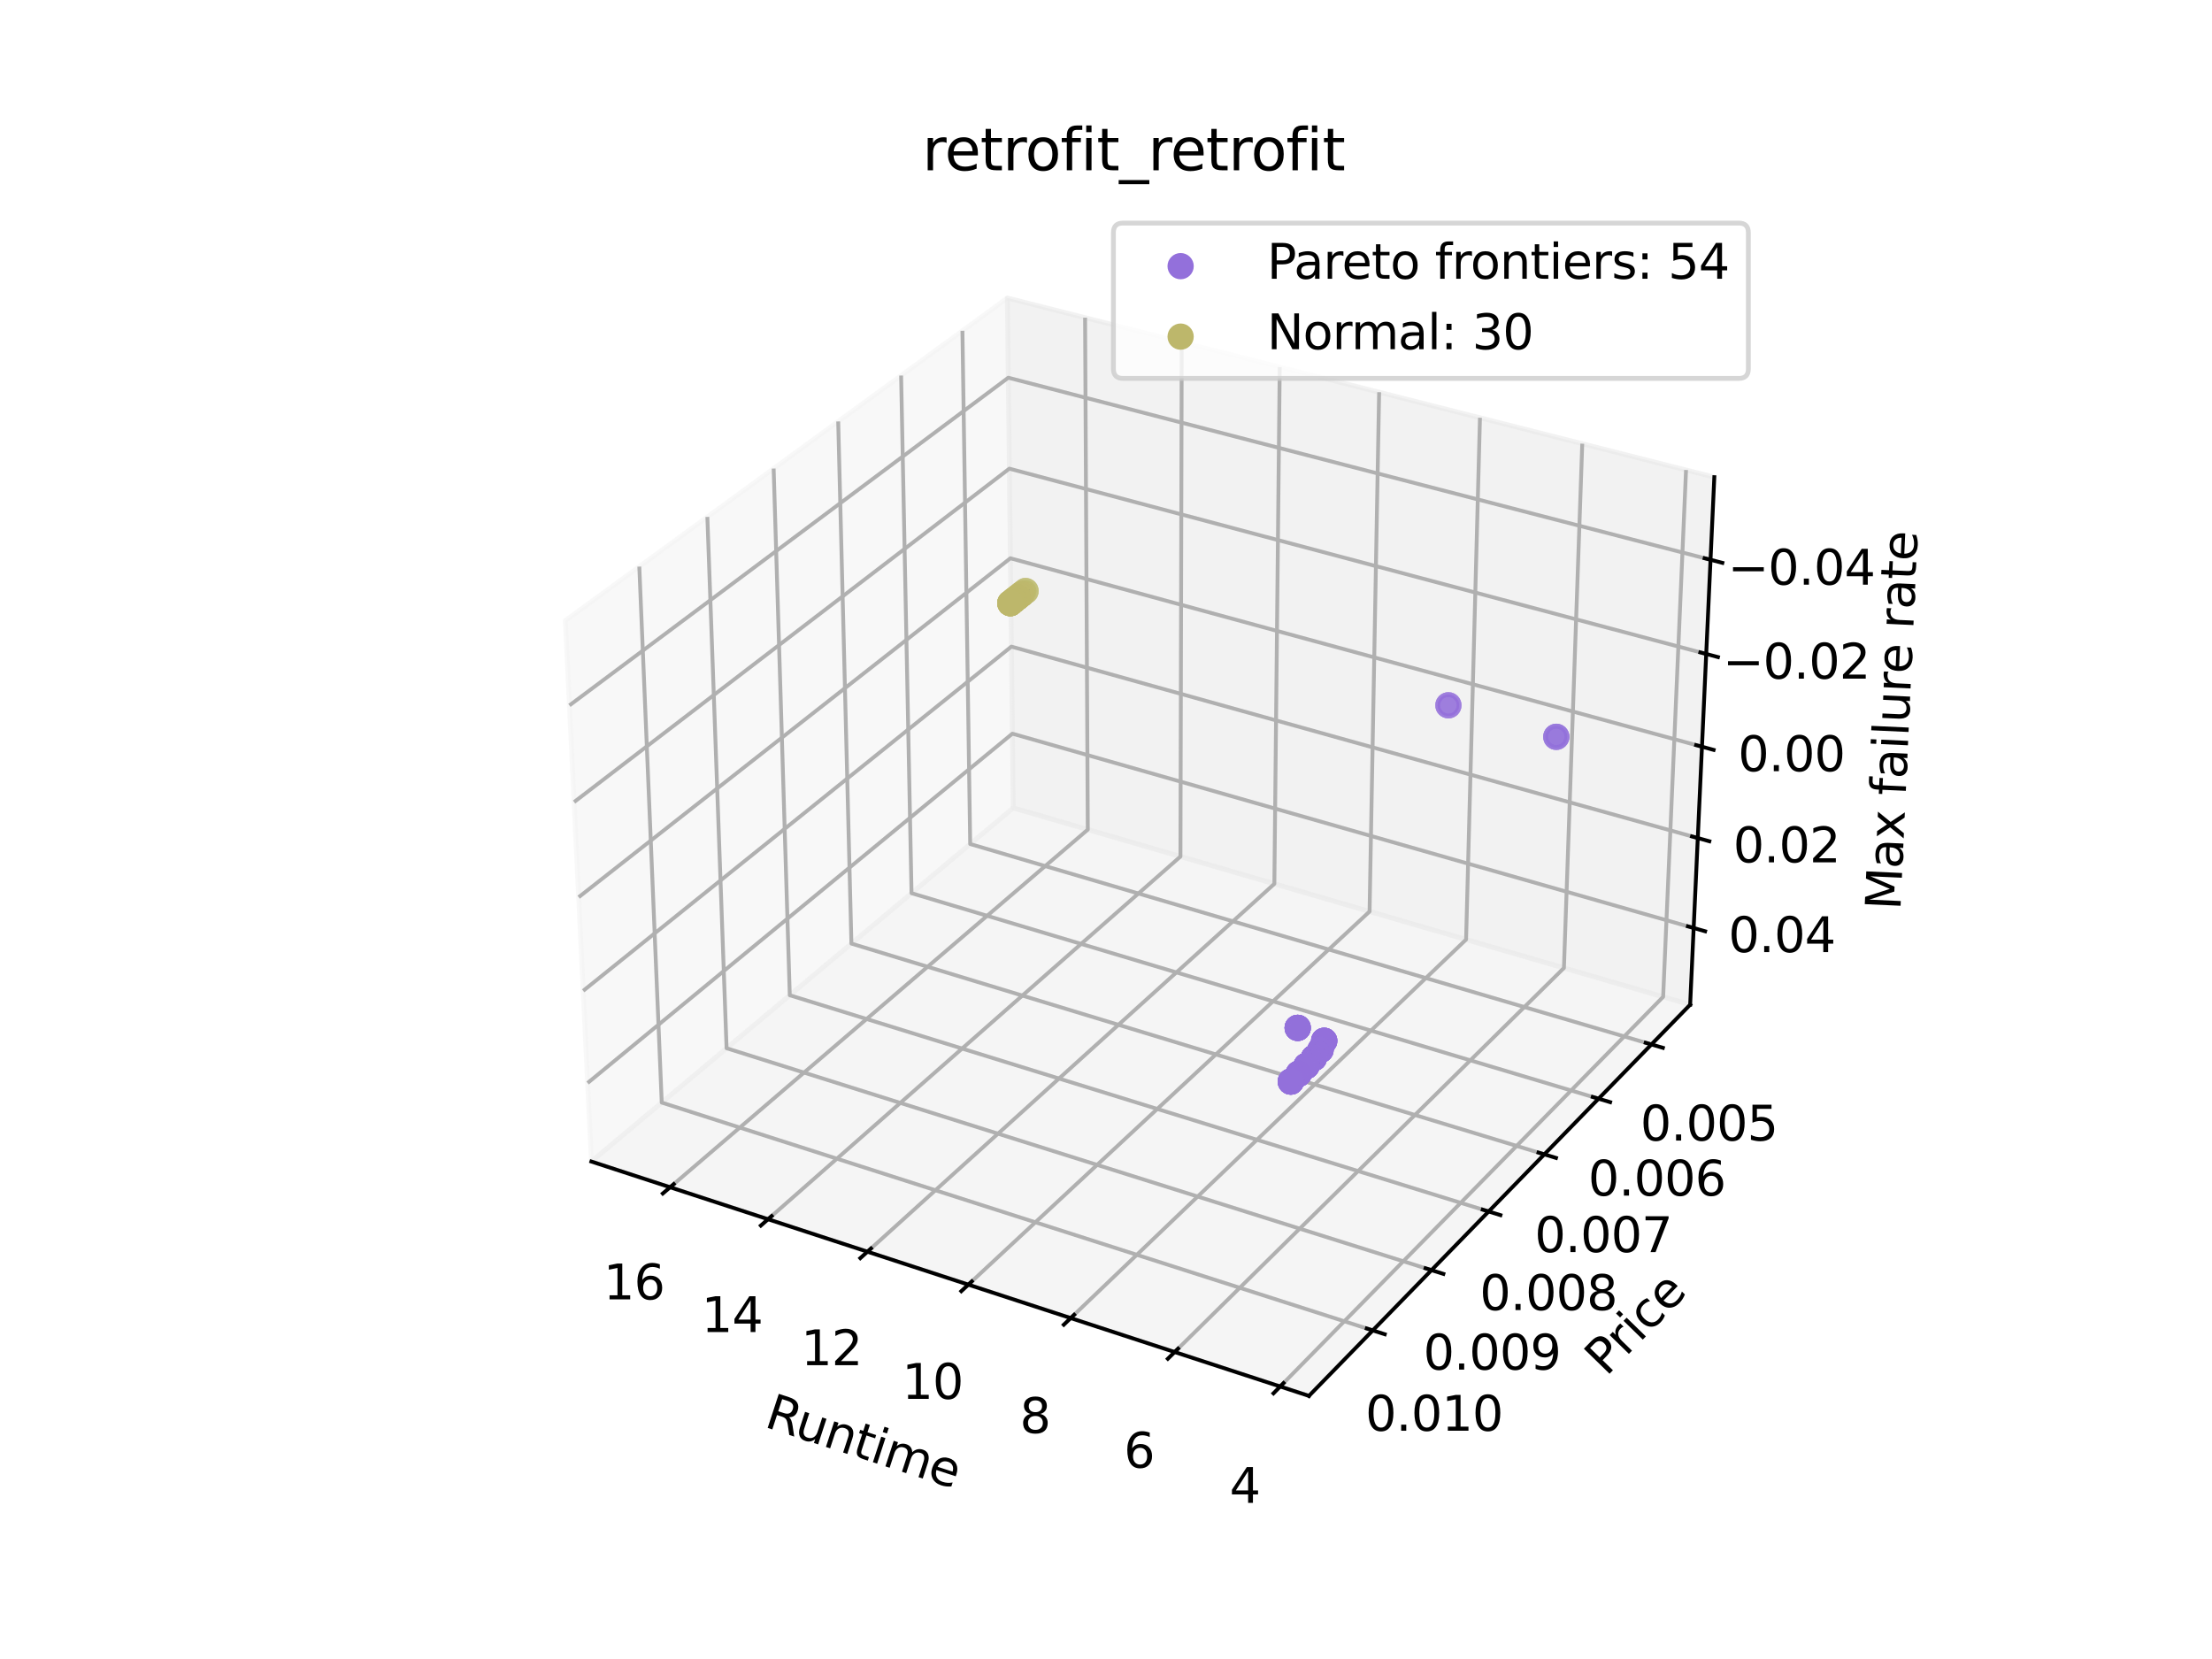 <?xml version="1.0" encoding="utf-8" standalone="no"?>
<!DOCTYPE svg PUBLIC "-//W3C//DTD SVG 1.1//EN"
  "http://www.w3.org/Graphics/SVG/1.1/DTD/svg11.dtd">
<svg xmlns:xlink="http://www.w3.org/1999/xlink" width="460.8pt" height="345.6pt" viewBox="0 0 460.8 345.6" xmlns="http://www.w3.org/2000/svg" version="1.1">
 <defs>
  <style type="text/css">*{stroke-linejoin: round; stroke-linecap: butt}</style>
 </defs>
 <g id="figure_1">
  <g id="patch_1">
   <path d="M 0 345.6 
L 460.8 345.6 
L 460.8 0 
L 0 0 
z
" style="fill: #ffffff"/>
  </g>
  <g id="patch_2">
   <path d="M 103.104 307.584 
L 369.216 307.584 
L 369.216 41.472 
L 103.104 41.472 
z
" style="fill: #ffffff"/>
  </g>
  <g id="pane3d_1">
   <g id="patch_3">
    <path d="M 209.855 62.074 
L 117.77 129.273 
L 123.197 241.969 
L 211.076 168.307 
" style="fill: #f2f2f2; opacity: 0.5; stroke: #f2f2f2; stroke-linejoin: miter"/>
   </g>
  </g>
  <g id="pane3d_2">
   <g id="patch_4">
    <path d="M 357.123 99.402 
L 209.855 62.074 
L 211.076 168.307 
L 352.09 209.295 
" style="fill: #e6e6e6; opacity: 0.5; stroke: #e6e6e6; stroke-linejoin: miter"/>
   </g>
  </g>
  <g id="pane3d_3">
   <g id="patch_5">
    <path d="M 352.09 209.295 
L 211.076 168.307 
L 123.197 241.969 
L 272.679 290.79 
" style="fill: #ececec; opacity: 0.5; stroke: #ececec; stroke-linejoin: miter"/>
   </g>
  </g>
  <g id="grid3d_1">
   <g id="Line3DCollection_1">
    <path d="M 266.688 288.833 
L 346.462 207.659 
L 351.233 97.909 
" style="fill: none; stroke: #b0b0b0; stroke-width: 0.8"/>
    <path d="M 244.704 281.653 
L 325.794 201.651 
L 329.613 92.429 
" style="fill: none; stroke: #b0b0b0; stroke-width: 0.8"/>
    <path d="M 223.05 274.581 
L 305.411 195.727 
L 308.304 87.028 
" style="fill: none; stroke: #b0b0b0; stroke-width: 0.8"/>
    <path d="M 201.72 267.615 
L 285.306 189.883 
L 287.298 81.704 
" style="fill: none; stroke: #b0b0b0; stroke-width: 0.8"/>
    <path d="M 180.705 260.751 
L 265.473 184.119 
L 266.591 76.455 
" style="fill: none; stroke: #b0b0b0; stroke-width: 0.8"/>
    <path d="M 159.999 253.989 
L 245.909 178.432 
L 246.174 71.28 
" style="fill: none; stroke: #b0b0b0; stroke-width: 0.8"/>
    <path d="M 139.595 247.325 
L 226.606 172.821 
L 226.042 66.177 
" style="fill: none; stroke: #b0b0b0; stroke-width: 0.8"/>
   </g>
  </g>
  <g id="grid3d_2">
   <g id="Line3DCollection_2">
    <path d="M 200.491 68.907 
L 202.11 175.823 
L 344.02 217.577 
" style="fill: none; stroke: #b0b0b0; stroke-width: 0.8"/>
    <path d="M 187.717 78.229 
L 189.889 186.067 
L 333.009 228.877 
" style="fill: none; stroke: #b0b0b0; stroke-width: 0.8"/>
    <path d="M 174.612 87.792 
L 177.365 196.565 
L 321.71 240.472 
" style="fill: none; stroke: #b0b0b0; stroke-width: 0.8"/>
    <path d="M 161.163 97.607 
L 164.526 207.327 
L 310.113 252.374 
" style="fill: none; stroke: #b0b0b0; stroke-width: 0.8"/>
    <path d="M 147.356 107.682 
L 151.36 218.363 
L 298.204 264.595 
" style="fill: none; stroke: #b0b0b0; stroke-width: 0.8"/>
    <path d="M 133.177 118.03 
L 137.854 229.684 
L 285.973 277.148 
" style="fill: none; stroke: #b0b0b0; stroke-width: 0.8"/>
   </g>
  </g>
  <g id="grid3d_3">
   <g id="Line3DCollection_3">
    <path d="M 356.335 116.613 
L 210.046 78.682 
L 118.621 146.948 
" style="fill: none; stroke: #b0b0b0; stroke-width: 0.8"/>
    <path d="M 355.436 136.232 
L 210.263 97.628 
L 119.591 167.085 
" style="fill: none; stroke: #b0b0b0; stroke-width: 0.8"/>
    <path d="M 354.551 155.552 
L 210.478 116.298 
L 120.545 186.903 
" style="fill: none; stroke: #b0b0b0; stroke-width: 0.8"/>
    <path d="M 353.68 174.579 
L 210.69 134.699 
L 121.485 206.409 
" style="fill: none; stroke: #b0b0b0; stroke-width: 0.8"/>
    <path d="M 352.822 193.319 
L 210.898 152.835 
L 122.409 225.609 
" style="fill: none; stroke: #b0b0b0; stroke-width: 0.8"/>
   </g>
  </g>
  <g id="axis3d_1">
   <g id="line2d_1">
    <path d="M 123.197 241.969 
L 272.679 290.79 
" style="fill: none; stroke: #000000; stroke-width: 0.8; stroke-linecap: square"/>
   </g>
   <g id="xtick_1">
    <g id="line2d_2">
     <path d="M 267.385 288.124 
L 265.29 290.256 
" style="fill: none; stroke: #000000; stroke-width: 0.8; stroke-linecap: square"/>
    </g>
    <g id="text_1">
     <!-- 4 -->
     <g transform="translate(256.135 313.079) scale(0.1 -0.1)">
      <defs>
       <path id="DejaVuSans-34" d="M 2419 4116 
L 825 1625 
L 2419 1625 
L 2419 4116 
z
M 2253 4666 
L 3047 4666 
L 3047 1625 
L 3713 1625 
L 3713 1100 
L 3047 1100 
L 3047 0 
L 2419 0 
L 2419 1100 
L 313 1100 
L 313 1709 
L 2253 4666 
z
" transform="scale(0.016)"/>
      </defs>
      <use xlink:href="#DejaVuSans-34"/>
     </g>
    </g>
   </g>
   <g id="xtick_2">
    <g id="line2d_3">
     <path d="M 245.412 280.954 
L 243.284 283.054 
" style="fill: none; stroke: #000000; stroke-width: 0.8; stroke-linecap: square"/>
    </g>
    <g id="text_2">
     <!-- 6 -->
     <g transform="translate(234.122 305.745) scale(0.1 -0.1)">
      <defs>
       <path id="DejaVuSans-36" d="M 2113 2584 
Q 1688 2584 1439 2293 
Q 1191 2003 1191 1497 
Q 1191 994 1439 701 
Q 1688 409 2113 409 
Q 2538 409 2786 701 
Q 3034 994 3034 1497 
Q 3034 2003 2786 2293 
Q 2538 2584 2113 2584 
z
M 3366 4563 
L 3366 3988 
Q 3128 4100 2886 4159 
Q 2644 4219 2406 4219 
Q 1781 4219 1451 3797 
Q 1122 3375 1075 2522 
Q 1259 2794 1537 2939 
Q 1816 3084 2150 3084 
Q 2853 3084 3261 2657 
Q 3669 2231 3669 1497 
Q 3669 778 3244 343 
Q 2819 -91 2113 -91 
Q 1303 -91 875 529 
Q 447 1150 447 2328 
Q 447 3434 972 4092 
Q 1497 4750 2381 4750 
Q 2619 4750 2861 4703 
Q 3103 4656 3366 4563 
z
" transform="scale(0.016)"/>
      </defs>
      <use xlink:href="#DejaVuSans-36"/>
     </g>
    </g>
   </g>
   <g id="xtick_3">
    <g id="line2d_4">
     <path d="M 223.769 273.893 
L 221.609 275.961 
" style="fill: none; stroke: #000000; stroke-width: 0.8; stroke-linecap: square"/>
    </g>
    <g id="text_3">
     <!-- 8 -->
     <g transform="translate(212.441 298.521) scale(0.1 -0.1)">
      <defs>
       <path id="DejaVuSans-38" d="M 2034 2216 
Q 1584 2216 1326 1975 
Q 1069 1734 1069 1313 
Q 1069 891 1326 650 
Q 1584 409 2034 409 
Q 2484 409 2743 651 
Q 3003 894 3003 1313 
Q 3003 1734 2745 1975 
Q 2488 2216 2034 2216 
z
M 1403 2484 
Q 997 2584 770 2862 
Q 544 3141 544 3541 
Q 544 4100 942 4425 
Q 1341 4750 2034 4750 
Q 2731 4750 3128 4425 
Q 3525 4100 3525 3541 
Q 3525 3141 3298 2862 
Q 3072 2584 2669 2484 
Q 3125 2378 3379 2068 
Q 3634 1759 3634 1313 
Q 3634 634 3220 271 
Q 2806 -91 2034 -91 
Q 1263 -91 848 271 
Q 434 634 434 1313 
Q 434 1759 690 2068 
Q 947 2378 1403 2484 
z
M 1172 3481 
Q 1172 3119 1398 2916 
Q 1625 2713 2034 2713 
Q 2441 2713 2670 2916 
Q 2900 3119 2900 3481 
Q 2900 3844 2670 4047 
Q 2441 4250 2034 4250 
Q 1625 4250 1398 4047 
Q 1172 3844 1172 3481 
z
" transform="scale(0.016)"/>
      </defs>
      <use xlink:href="#DejaVuSans-38"/>
     </g>
    </g>
   </g>
   <g id="xtick_4">
    <g id="line2d_5">
     <path d="M 202.449 266.936 
L 200.258 268.974 
" style="fill: none; stroke: #000000; stroke-width: 0.8; stroke-linecap: square"/>
    </g>
    <g id="text_4">
     <!-- 10 -->
     <g transform="translate(187.903 291.406) scale(0.1 -0.1)">
      <defs>
       <path id="DejaVuSans-31" d="M 794 531 
L 1825 531 
L 1825 4091 
L 703 3866 
L 703 4441 
L 1819 4666 
L 2450 4666 
L 2450 531 
L 3481 531 
L 3481 0 
L 794 0 
L 794 531 
z
" transform="scale(0.016)"/>
       <path id="DejaVuSans-30" d="M 2034 4250 
Q 1547 4250 1301 3770 
Q 1056 3291 1056 2328 
Q 1056 1369 1301 889 
Q 1547 409 2034 409 
Q 2525 409 2770 889 
Q 3016 1369 3016 2328 
Q 3016 3291 2770 3770 
Q 2525 4250 2034 4250 
z
M 2034 4750 
Q 2819 4750 3233 4129 
Q 3647 3509 3647 2328 
Q 3647 1150 3233 529 
Q 2819 -91 2034 -91 
Q 1250 -91 836 529 
Q 422 1150 422 2328 
Q 422 3509 836 4129 
Q 1250 4750 2034 4750 
z
" transform="scale(0.016)"/>
      </defs>
      <use xlink:href="#DejaVuSans-31"/>
      <use xlink:href="#DejaVuSans-30" x="63.623"/>
     </g>
    </g>
   </g>
   <g id="xtick_5">
    <g id="line2d_6">
     <path d="M 181.444 260.083 
L 179.223 262.091 
" style="fill: none; stroke: #000000; stroke-width: 0.8; stroke-linecap: square"/>
    </g>
    <g id="text_5">
     <!-- 12 -->
     <g transform="translate(166.864 284.396) scale(0.1 -0.1)">
      <defs>
       <path id="DejaVuSans-32" d="M 1228 531 
L 3431 531 
L 3431 0 
L 469 0 
L 469 531 
Q 828 903 1448 1529 
Q 2069 2156 2228 2338 
Q 2531 2678 2651 2914 
Q 2772 3150 2772 3378 
Q 2772 3750 2511 3984 
Q 2250 4219 1831 4219 
Q 1534 4219 1204 4116 
Q 875 4013 500 3803 
L 500 4441 
Q 881 4594 1212 4672 
Q 1544 4750 1819 4750 
Q 2544 4750 2975 4387 
Q 3406 4025 3406 3419 
Q 3406 3131 3298 2873 
Q 3191 2616 2906 2266 
Q 2828 2175 2409 1742 
Q 1991 1309 1228 531 
z
" transform="scale(0.016)"/>
      </defs>
      <use xlink:href="#DejaVuSans-31"/>
      <use xlink:href="#DejaVuSans-32" x="63.623"/>
     </g>
    </g>
   </g>
   <g id="xtick_6">
    <g id="line2d_7">
     <path d="M 160.747 253.33 
L 158.498 255.308 
" style="fill: none; stroke: #000000; stroke-width: 0.8; stroke-linecap: square"/>
    </g>
    <g id="text_6">
     <!-- 14 -->
     <g transform="translate(146.136 277.49) scale(0.1 -0.1)">
      <use xlink:href="#DejaVuSans-31"/>
      <use xlink:href="#DejaVuSans-34" x="63.623"/>
     </g>
    </g>
   </g>
   <g id="xtick_7">
    <g id="line2d_8">
     <path d="M 140.353 246.676 
L 138.076 248.625 
" style="fill: none; stroke: #000000; stroke-width: 0.8; stroke-linecap: square"/>
    </g>
    <g id="text_7">
     <!-- 16 -->
     <g transform="translate(125.711 270.685) scale(0.1 -0.1)">
      <use xlink:href="#DejaVuSans-31"/>
      <use xlink:href="#DejaVuSans-36" x="63.623"/>
     </g>
    </g>
   </g>
   <g id="text_8">
    <!-- Runtime -->
    <g transform="translate(158.969 297.148) rotate(-341.913) scale(0.1 -0.1)">
     <defs>
      <path id="DejaVuSans-52" d="M 2841 2188 
Q 3044 2119 3236 1894 
Q 3428 1669 3622 1275 
L 4263 0 
L 3584 0 
L 2988 1197 
Q 2756 1666 2539 1819 
Q 2322 1972 1947 1972 
L 1259 1972 
L 1259 0 
L 628 0 
L 628 4666 
L 2053 4666 
Q 2853 4666 3247 4331 
Q 3641 3997 3641 3322 
Q 3641 2881 3436 2590 
Q 3231 2300 2841 2188 
z
M 1259 4147 
L 1259 2491 
L 2053 2491 
Q 2509 2491 2742 2702 
Q 2975 2913 2975 3322 
Q 2975 3731 2742 3939 
Q 2509 4147 2053 4147 
L 1259 4147 
z
" transform="scale(0.016)"/>
      <path id="DejaVuSans-75" d="M 544 1381 
L 544 3500 
L 1119 3500 
L 1119 1403 
Q 1119 906 1312 657 
Q 1506 409 1894 409 
Q 2359 409 2629 706 
Q 2900 1003 2900 1516 
L 2900 3500 
L 3475 3500 
L 3475 0 
L 2900 0 
L 2900 538 
Q 2691 219 2414 64 
Q 2138 -91 1772 -91 
Q 1169 -91 856 284 
Q 544 659 544 1381 
z
M 1991 3584 
L 1991 3584 
z
" transform="scale(0.016)"/>
      <path id="DejaVuSans-6e" d="M 3513 2113 
L 3513 0 
L 2938 0 
L 2938 2094 
Q 2938 2591 2744 2837 
Q 2550 3084 2163 3084 
Q 1697 3084 1428 2787 
Q 1159 2491 1159 1978 
L 1159 0 
L 581 0 
L 581 3500 
L 1159 3500 
L 1159 2956 
Q 1366 3272 1645 3428 
Q 1925 3584 2291 3584 
Q 2894 3584 3203 3211 
Q 3513 2838 3513 2113 
z
" transform="scale(0.016)"/>
      <path id="DejaVuSans-74" d="M 1172 4494 
L 1172 3500 
L 2356 3500 
L 2356 3053 
L 1172 3053 
L 1172 1153 
Q 1172 725 1289 603 
Q 1406 481 1766 481 
L 2356 481 
L 2356 0 
L 1766 0 
Q 1100 0 847 248 
Q 594 497 594 1153 
L 594 3053 
L 172 3053 
L 172 3500 
L 594 3500 
L 594 4494 
L 1172 4494 
z
" transform="scale(0.016)"/>
      <path id="DejaVuSans-69" d="M 603 3500 
L 1178 3500 
L 1178 0 
L 603 0 
L 603 3500 
z
M 603 4863 
L 1178 4863 
L 1178 4134 
L 603 4134 
L 603 4863 
z
" transform="scale(0.016)"/>
      <path id="DejaVuSans-6d" d="M 3328 2828 
Q 3544 3216 3844 3400 
Q 4144 3584 4550 3584 
Q 5097 3584 5394 3201 
Q 5691 2819 5691 2113 
L 5691 0 
L 5113 0 
L 5113 2094 
Q 5113 2597 4934 2840 
Q 4756 3084 4391 3084 
Q 3944 3084 3684 2787 
Q 3425 2491 3425 1978 
L 3425 0 
L 2847 0 
L 2847 2094 
Q 2847 2600 2669 2842 
Q 2491 3084 2119 3084 
Q 1678 3084 1418 2786 
Q 1159 2488 1159 1978 
L 1159 0 
L 581 0 
L 581 3500 
L 1159 3500 
L 1159 2956 
Q 1356 3278 1631 3431 
Q 1906 3584 2284 3584 
Q 2666 3584 2933 3390 
Q 3200 3197 3328 2828 
z
" transform="scale(0.016)"/>
      <path id="DejaVuSans-65" d="M 3597 1894 
L 3597 1613 
L 953 1613 
Q 991 1019 1311 708 
Q 1631 397 2203 397 
Q 2534 397 2845 478 
Q 3156 559 3463 722 
L 3463 178 
Q 3153 47 2828 -22 
Q 2503 -91 2169 -91 
Q 1331 -91 842 396 
Q 353 884 353 1716 
Q 353 2575 817 3079 
Q 1281 3584 2069 3584 
Q 2775 3584 3186 3129 
Q 3597 2675 3597 1894 
z
M 3022 2063 
Q 3016 2534 2758 2815 
Q 2500 3097 2075 3097 
Q 1594 3097 1305 2825 
Q 1016 2553 972 2059 
L 3022 2063 
z
" transform="scale(0.016)"/>
     </defs>
     <use xlink:href="#DejaVuSans-52"/>
     <use xlink:href="#DejaVuSans-75" x="64.982"/>
     <use xlink:href="#DejaVuSans-6e" x="128.361"/>
     <use xlink:href="#DejaVuSans-74" x="191.74"/>
     <use xlink:href="#DejaVuSans-69" x="230.949"/>
     <use xlink:href="#DejaVuSans-6d" x="258.732"/>
     <use xlink:href="#DejaVuSans-65" x="356.145"/>
    </g>
   </g>
  </g>
  <g id="axis3d_2">
   <g id="line2d_9">
    <path d="M 352.09 209.295 
L 272.679 290.79 
" style="fill: none; stroke: #000000; stroke-width: 0.8; stroke-linecap: square"/>
   </g>
   <g id="xtick_8">
    <g id="line2d_10">
     <path d="M 342.828 217.226 
L 346.406 218.279 
" style="fill: none; stroke: #000000; stroke-width: 0.8; stroke-linecap: square"/>
    </g>
    <g id="text_9">
     <!-- 0.005 -->
     <g transform="translate(341.701 237.601) scale(0.1 -0.1)">
      <defs>
       <path id="DejaVuSans-2e" d="M 684 794 
L 1344 794 
L 1344 0 
L 684 0 
L 684 794 
z
" transform="scale(0.016)"/>
       <path id="DejaVuSans-35" d="M 691 4666 
L 3169 4666 
L 3169 4134 
L 1269 4134 
L 1269 2991 
Q 1406 3038 1543 3061 
Q 1681 3084 1819 3084 
Q 2600 3084 3056 2656 
Q 3513 2228 3513 1497 
Q 3513 744 3044 326 
Q 2575 -91 1722 -91 
Q 1428 -91 1123 -41 
Q 819 9 494 109 
L 494 744 
Q 775 591 1075 516 
Q 1375 441 1709 441 
Q 2250 441 2565 725 
Q 2881 1009 2881 1497 
Q 2881 1984 2565 2268 
Q 2250 2553 1709 2553 
Q 1456 2553 1204 2497 
Q 953 2441 691 2322 
L 691 4666 
z
" transform="scale(0.016)"/>
      </defs>
      <use xlink:href="#DejaVuSans-30"/>
      <use xlink:href="#DejaVuSans-2e" x="63.623"/>
      <use xlink:href="#DejaVuSans-30" x="95.41"/>
      <use xlink:href="#DejaVuSans-30" x="159.033"/>
      <use xlink:href="#DejaVuSans-35" x="222.656"/>
     </g>
    </g>
   </g>
   <g id="xtick_9">
    <g id="line2d_11">
     <path d="M 331.806 228.518 
L 335.417 229.598 
" style="fill: none; stroke: #000000; stroke-width: 0.8; stroke-linecap: square"/>
    </g>
    <g id="text_10">
     <!-- 0.006 -->
     <g transform="translate(330.838 249.067) scale(0.1 -0.1)">
      <use xlink:href="#DejaVuSans-30"/>
      <use xlink:href="#DejaVuSans-2e" x="63.623"/>
      <use xlink:href="#DejaVuSans-30" x="95.41"/>
      <use xlink:href="#DejaVuSans-30" x="159.033"/>
      <use xlink:href="#DejaVuSans-36" x="222.656"/>
     </g>
    </g>
   </g>
   <g id="xtick_10">
    <g id="line2d_12">
     <path d="M 320.497 240.103 
L 324.14 241.212 
" style="fill: none; stroke: #000000; stroke-width: 0.8; stroke-linecap: square"/>
    </g>
    <g id="text_11">
     <!-- 0.007 -->
     <g transform="translate(319.692 260.833) scale(0.1 -0.1)">
      <defs>
       <path id="DejaVuSans-37" d="M 525 4666 
L 3525 4666 
L 3525 4397 
L 1831 0 
L 1172 0 
L 2766 4134 
L 525 4134 
L 525 4666 
z
" transform="scale(0.016)"/>
      </defs>
      <use xlink:href="#DejaVuSans-30"/>
      <use xlink:href="#DejaVuSans-2e" x="63.623"/>
      <use xlink:href="#DejaVuSans-30" x="95.41"/>
      <use xlink:href="#DejaVuSans-30" x="159.033"/>
      <use xlink:href="#DejaVuSans-37" x="222.656"/>
     </g>
    </g>
   </g>
   <g id="xtick_11">
    <g id="line2d_13">
     <path d="M 308.888 251.995 
L 312.565 253.133 
" style="fill: none; stroke: #000000; stroke-width: 0.8; stroke-linecap: square"/>
    </g>
    <g id="text_12">
     <!-- 0.008 -->
     <g transform="translate(308.25 272.911) scale(0.1 -0.1)">
      <use xlink:href="#DejaVuSans-30"/>
      <use xlink:href="#DejaVuSans-2e" x="63.623"/>
      <use xlink:href="#DejaVuSans-30" x="95.41"/>
      <use xlink:href="#DejaVuSans-30" x="159.033"/>
      <use xlink:href="#DejaVuSans-38" x="222.656"/>
     </g>
    </g>
   </g>
   <g id="xtick_12">
    <g id="line2d_14">
     <path d="M 296.968 264.206 
L 300.68 265.374 
" style="fill: none; stroke: #000000; stroke-width: 0.8; stroke-linecap: square"/>
    </g>
    <g id="text_13">
     <!-- 0.009 -->
     <g transform="translate(296.502 285.313) scale(0.1 -0.1)">
      <defs>
       <path id="DejaVuSans-39" d="M 703 97 
L 703 672 
Q 941 559 1184 500 
Q 1428 441 1663 441 
Q 2288 441 2617 861 
Q 2947 1281 2994 2138 
Q 2813 1869 2534 1725 
Q 2256 1581 1919 1581 
Q 1219 1581 811 2004 
Q 403 2428 403 3163 
Q 403 3881 828 4315 
Q 1253 4750 1959 4750 
Q 2769 4750 3195 4129 
Q 3622 3509 3622 2328 
Q 3622 1225 3098 567 
Q 2575 -91 1691 -91 
Q 1453 -91 1209 -44 
Q 966 3 703 97 
z
M 1959 2075 
Q 2384 2075 2632 2365 
Q 2881 2656 2881 3163 
Q 2881 3666 2632 3958 
Q 2384 4250 1959 4250 
Q 1534 4250 1286 3958 
Q 1038 3666 1038 3163 
Q 1038 2656 1286 2365 
Q 1534 2075 1959 2075 
z
" transform="scale(0.016)"/>
      </defs>
      <use xlink:href="#DejaVuSans-30"/>
      <use xlink:href="#DejaVuSans-2e" x="63.623"/>
      <use xlink:href="#DejaVuSans-30" x="95.41"/>
      <use xlink:href="#DejaVuSans-30" x="159.033"/>
      <use xlink:href="#DejaVuSans-39" x="222.656"/>
     </g>
    </g>
   </g>
   <g id="xtick_13">
    <g id="line2d_15">
     <path d="M 284.725 276.748 
L 288.471 277.949 
" style="fill: none; stroke: #000000; stroke-width: 0.8; stroke-linecap: square"/>
    </g>
    <g id="text_14">
     <!-- 0.010 -->
     <g transform="translate(284.435 298.051) scale(0.1 -0.1)">
      <use xlink:href="#DejaVuSans-30"/>
      <use xlink:href="#DejaVuSans-2e" x="63.623"/>
      <use xlink:href="#DejaVuSans-30" x="95.41"/>
      <use xlink:href="#DejaVuSans-31" x="159.033"/>
      <use xlink:href="#DejaVuSans-30" x="222.656"/>
     </g>
    </g>
   </g>
   <g id="text_15">
    <!-- Price -->
    <g transform="translate(334.596 286.891) rotate(-45.742) scale(0.1 -0.1)">
     <defs>
      <path id="DejaVuSans-50" d="M 1259 4147 
L 1259 2394 
L 2053 2394 
Q 2494 2394 2734 2622 
Q 2975 2850 2975 3272 
Q 2975 3691 2734 3919 
Q 2494 4147 2053 4147 
L 1259 4147 
z
M 628 4666 
L 2053 4666 
Q 2838 4666 3239 4311 
Q 3641 3956 3641 3272 
Q 3641 2581 3239 2228 
Q 2838 1875 2053 1875 
L 1259 1875 
L 1259 0 
L 628 0 
L 628 4666 
z
" transform="scale(0.016)"/>
      <path id="DejaVuSans-72" d="M 2631 2963 
Q 2534 3019 2420 3045 
Q 2306 3072 2169 3072 
Q 1681 3072 1420 2755 
Q 1159 2438 1159 1844 
L 1159 0 
L 581 0 
L 581 3500 
L 1159 3500 
L 1159 2956 
Q 1341 3275 1631 3429 
Q 1922 3584 2338 3584 
Q 2397 3584 2469 3576 
Q 2541 3569 2628 3553 
L 2631 2963 
z
" transform="scale(0.016)"/>
      <path id="DejaVuSans-63" d="M 3122 3366 
L 3122 2828 
Q 2878 2963 2633 3030 
Q 2388 3097 2138 3097 
Q 1578 3097 1268 2742 
Q 959 2388 959 1747 
Q 959 1106 1268 751 
Q 1578 397 2138 397 
Q 2388 397 2633 464 
Q 2878 531 3122 666 
L 3122 134 
Q 2881 22 2623 -34 
Q 2366 -91 2075 -91 
Q 1284 -91 818 406 
Q 353 903 353 1747 
Q 353 2603 823 3093 
Q 1294 3584 2113 3584 
Q 2378 3584 2631 3529 
Q 2884 3475 3122 3366 
z
" transform="scale(0.016)"/>
     </defs>
     <use xlink:href="#DejaVuSans-50"/>
     <use xlink:href="#DejaVuSans-72" x="58.553"/>
     <use xlink:href="#DejaVuSans-69" x="99.666"/>
     <use xlink:href="#DejaVuSans-63" x="127.449"/>
     <use xlink:href="#DejaVuSans-65" x="182.43"/>
    </g>
   </g>
  </g>
  <g id="axis3d_3">
   <g id="line2d_16">
    <path d="M 352.09 209.295 
L 357.123 99.402 
" style="fill: none; stroke: #000000; stroke-width: 0.8; stroke-linecap: square"/>
   </g>
   <g id="xtick_14">
    <g id="line2d_17">
     <path d="M 355.105 116.294 
L 358.798 117.251 
" style="fill: none; stroke: #000000; stroke-width: 0.8; stroke-linecap: square"/>
    </g>
    <g id="text_16">
     <!-- −0.04 -->
     <g transform="translate(359.935 121.796) scale(0.1 -0.1)">
      <defs>
       <path id="DejaVuSans-2212" d="M 678 2272 
L 4684 2272 
L 4684 1741 
L 678 1741 
L 678 2272 
z
" transform="scale(0.016)"/>
      </defs>
      <use xlink:href="#DejaVuSans-2212"/>
      <use xlink:href="#DejaVuSans-30" x="83.789"/>
      <use xlink:href="#DejaVuSans-2e" x="147.412"/>
      <use xlink:href="#DejaVuSans-30" x="179.199"/>
      <use xlink:href="#DejaVuSans-34" x="242.822"/>
     </g>
    </g>
   </g>
   <g id="xtick_15">
    <g id="line2d_18">
     <path d="M 354.216 135.908 
L 357.879 136.882 
" style="fill: none; stroke: #000000; stroke-width: 0.8; stroke-linecap: square"/>
    </g>
    <g id="text_17">
     <!-- −0.02 -->
     <g transform="translate(358.894 141.374) scale(0.1 -0.1)">
      <use xlink:href="#DejaVuSans-2212"/>
      <use xlink:href="#DejaVuSans-30" x="83.789"/>
      <use xlink:href="#DejaVuSans-2e" x="147.412"/>
      <use xlink:href="#DejaVuSans-30" x="179.199"/>
      <use xlink:href="#DejaVuSans-32" x="242.822"/>
     </g>
    </g>
   </g>
   <g id="xtick_16">
    <g id="line2d_19">
     <path d="M 353.341 155.222 
L 356.975 156.213 
" style="fill: none; stroke: #000000; stroke-width: 0.8; stroke-linecap: square"/>
    </g>
    <g id="text_18">
     <!-- 0.00 -->
     <g transform="translate(362.058 160.653) scale(0.1 -0.1)">
      <use xlink:href="#DejaVuSans-30"/>
      <use xlink:href="#DejaVuSans-2e" x="63.623"/>
      <use xlink:href="#DejaVuSans-30" x="95.41"/>
      <use xlink:href="#DejaVuSans-30" x="159.033"/>
     </g>
    </g>
   </g>
   <g id="xtick_17">
    <g id="line2d_20">
     <path d="M 352.479 174.244 
L 356.085 175.249 
" style="fill: none; stroke: #000000; stroke-width: 0.8; stroke-linecap: square"/>
    </g>
    <g id="text_19">
     <!-- 0.02 -->
     <g transform="translate(361.049 179.641) scale(0.1 -0.1)">
      <use xlink:href="#DejaVuSans-30"/>
      <use xlink:href="#DejaVuSans-2e" x="63.623"/>
      <use xlink:href="#DejaVuSans-30" x="95.41"/>
      <use xlink:href="#DejaVuSans-32" x="159.033"/>
     </g>
    </g>
   </g>
   <g id="xtick_18">
    <g id="line2d_21">
     <path d="M 351.63 192.979 
L 355.208 193.999 
" style="fill: none; stroke: #000000; stroke-width: 0.8; stroke-linecap: square"/>
    </g>
    <g id="text_20">
     <!-- 0.04 -->
     <g transform="translate(360.054 198.343) scale(0.1 -0.1)">
      <use xlink:href="#DejaVuSans-30"/>
      <use xlink:href="#DejaVuSans-2e" x="63.623"/>
      <use xlink:href="#DejaVuSans-30" x="95.41"/>
      <use xlink:href="#DejaVuSans-34" x="159.033"/>
     </g>
    </g>
   </g>
   <g id="text_21">
    <!-- Max failure rate -->
    <g transform="translate(395.879 189.69) rotate(-87.378) scale(0.1 -0.1)">
     <defs>
      <path id="DejaVuSans-4d" d="M 628 4666 
L 1569 4666 
L 2759 1491 
L 3956 4666 
L 4897 4666 
L 4897 0 
L 4281 0 
L 4281 4097 
L 3078 897 
L 2444 897 
L 1241 4097 
L 1241 0 
L 628 0 
L 628 4666 
z
" transform="scale(0.016)"/>
      <path id="DejaVuSans-61" d="M 2194 1759 
Q 1497 1759 1228 1600 
Q 959 1441 959 1056 
Q 959 750 1161 570 
Q 1363 391 1709 391 
Q 2188 391 2477 730 
Q 2766 1069 2766 1631 
L 2766 1759 
L 2194 1759 
z
M 3341 1997 
L 3341 0 
L 2766 0 
L 2766 531 
Q 2569 213 2275 61 
Q 1981 -91 1556 -91 
Q 1019 -91 701 211 
Q 384 513 384 1019 
Q 384 1609 779 1909 
Q 1175 2209 1959 2209 
L 2766 2209 
L 2766 2266 
Q 2766 2663 2505 2880 
Q 2244 3097 1772 3097 
Q 1472 3097 1187 3025 
Q 903 2953 641 2809 
L 641 3341 
Q 956 3463 1253 3523 
Q 1550 3584 1831 3584 
Q 2591 3584 2966 3190 
Q 3341 2797 3341 1997 
z
" transform="scale(0.016)"/>
      <path id="DejaVuSans-78" d="M 3513 3500 
L 2247 1797 
L 3578 0 
L 2900 0 
L 1881 1375 
L 863 0 
L 184 0 
L 1544 1831 
L 300 3500 
L 978 3500 
L 1906 2253 
L 2834 3500 
L 3513 3500 
z
" transform="scale(0.016)"/>
      <path id="DejaVuSans-20" transform="scale(0.016)"/>
      <path id="DejaVuSans-66" d="M 2375 4863 
L 2375 4384 
L 1825 4384 
Q 1516 4384 1395 4259 
Q 1275 4134 1275 3809 
L 1275 3500 
L 2222 3500 
L 2222 3053 
L 1275 3053 
L 1275 0 
L 697 0 
L 697 3053 
L 147 3053 
L 147 3500 
L 697 3500 
L 697 3744 
Q 697 4328 969 4595 
Q 1241 4863 1831 4863 
L 2375 4863 
z
" transform="scale(0.016)"/>
      <path id="DejaVuSans-6c" d="M 603 4863 
L 1178 4863 
L 1178 0 
L 603 0 
L 603 4863 
z
" transform="scale(0.016)"/>
     </defs>
     <use xlink:href="#DejaVuSans-4d"/>
     <use xlink:href="#DejaVuSans-61" x="86.279"/>
     <use xlink:href="#DejaVuSans-78" x="147.559"/>
     <use xlink:href="#DejaVuSans-20" x="206.738"/>
     <use xlink:href="#DejaVuSans-66" x="238.525"/>
     <use xlink:href="#DejaVuSans-61" x="273.73"/>
     <use xlink:href="#DejaVuSans-69" x="335.01"/>
     <use xlink:href="#DejaVuSans-6c" x="362.793"/>
     <use xlink:href="#DejaVuSans-75" x="390.576"/>
     <use xlink:href="#DejaVuSans-72" x="453.955"/>
     <use xlink:href="#DejaVuSans-65" x="492.818"/>
     <use xlink:href="#DejaVuSans-20" x="554.342"/>
     <use xlink:href="#DejaVuSans-72" x="586.129"/>
     <use xlink:href="#DejaVuSans-61" x="627.242"/>
     <use xlink:href="#DejaVuSans-74" x="688.521"/>
     <use xlink:href="#DejaVuSans-65" x="727.73"/>
    </g>
   </g>
  </g>
  <g id="axes_1">
   <g id="Path3DCollection_1">
    <defs>
     <path id="C0_0_0416a22251" d="M 0 2.236 
C 0.593 2.236 1.162 2 1.581 1.581 
C 2 1.162 2.236 0.593 2.236 -0 
C 2.236 -0.593 2 -1.162 1.581 -1.581 
C 1.162 -2 0.593 -2.236 0 -2.236 
C -0.593 -2.236 -1.162 -2 -1.581 -1.581 
C -2 -1.162 -2.236 -0.593 -2.236 0 
C -2.236 0.593 -2 1.162 -1.581 1.581 
C -1.162 2 -0.593 2.236 0 2.236 
z
"/>
    </defs>
    <g clip-path="url(#pce6a15515a)">
     <use xlink:href="#C0_0_0416a22251" x="213.643" y="123.124" style="fill: #bdb76b; fill-opacity: 0.3; stroke: #bdb76b; stroke-opacity: 0.3"/>
    </g>
    <g clip-path="url(#pce6a15515a)">
     <use xlink:href="#C0_0_0416a22251" x="213.643" y="123.124" style="fill: #bdb76b; fill-opacity: 0.3; stroke: #bdb76b; stroke-opacity: 0.3"/>
    </g>
    <g clip-path="url(#pce6a15515a)">
     <use xlink:href="#C0_0_0416a22251" x="213.643" y="123.124" style="fill: #bdb76b; fill-opacity: 0.3; stroke: #bdb76b; stroke-opacity: 0.3"/>
    </g>
    <g clip-path="url(#pce6a15515a)">
     <use xlink:href="#C0_0_0416a22251" x="213.643" y="123.124" style="fill: #bdb76b; fill-opacity: 0.3; stroke: #bdb76b; stroke-opacity: 0.3"/>
    </g>
    <g clip-path="url(#pce6a15515a)">
     <use xlink:href="#C0_0_0416a22251" x="213.643" y="123.124" style="fill: #bdb76b; fill-opacity: 0.3; stroke: #bdb76b; stroke-opacity: 0.3"/>
    </g>
    <g clip-path="url(#pce6a15515a)">
     <use xlink:href="#C0_0_0416a22251" x="213.643" y="123.124" style="fill: #bdb76b; fill-opacity: 0.3; stroke: #bdb76b; stroke-opacity: 0.3"/>
    </g>
    <g clip-path="url(#pce6a15515a)">
     <use xlink:href="#C0_0_0416a22251" x="212.853" y="123.752" style="fill: #bdb76b; fill-opacity: 0.475; stroke: #bdb76b; stroke-opacity: 0.475"/>
    </g>
    <g clip-path="url(#pce6a15515a)">
     <use xlink:href="#C0_0_0416a22251" x="212.853" y="123.752" style="fill: #bdb76b; fill-opacity: 0.475; stroke: #bdb76b; stroke-opacity: 0.475"/>
    </g>
    <g clip-path="url(#pce6a15515a)">
     <use xlink:href="#C0_0_0416a22251" x="212.853" y="123.752" style="fill: #bdb76b; fill-opacity: 0.475; stroke: #bdb76b; stroke-opacity: 0.475"/>
    </g>
    <g clip-path="url(#pce6a15515a)">
     <use xlink:href="#C0_0_0416a22251" x="212.853" y="123.752" style="fill: #bdb76b; fill-opacity: 0.475; stroke: #bdb76b; stroke-opacity: 0.475"/>
    </g>
    <g clip-path="url(#pce6a15515a)">
     <use xlink:href="#C0_0_0416a22251" x="212.853" y="123.752" style="fill: #bdb76b; fill-opacity: 0.475; stroke: #bdb76b; stroke-opacity: 0.475"/>
    </g>
    <g clip-path="url(#pce6a15515a)">
     <use xlink:href="#C0_0_0416a22251" x="212.853" y="123.752" style="fill: #bdb76b; fill-opacity: 0.475; stroke: #bdb76b; stroke-opacity: 0.475"/>
    </g>
    <g clip-path="url(#pce6a15515a)">
     <use xlink:href="#C0_0_0416a22251" x="212.061" y="124.381" style="fill: #bdb76b; fill-opacity: 0.649; stroke: #bdb76b; stroke-opacity: 0.649"/>
    </g>
    <g clip-path="url(#pce6a15515a)">
     <use xlink:href="#C0_0_0416a22251" x="212.061" y="124.381" style="fill: #bdb76b; fill-opacity: 0.649; stroke: #bdb76b; stroke-opacity: 0.649"/>
    </g>
    <g clip-path="url(#pce6a15515a)">
     <use xlink:href="#C0_0_0416a22251" x="212.061" y="124.381" style="fill: #bdb76b; fill-opacity: 0.649; stroke: #bdb76b; stroke-opacity: 0.649"/>
    </g>
    <g clip-path="url(#pce6a15515a)">
     <use xlink:href="#C0_0_0416a22251" x="212.061" y="124.381" style="fill: #bdb76b; fill-opacity: 0.649; stroke: #bdb76b; stroke-opacity: 0.649"/>
    </g>
    <g clip-path="url(#pce6a15515a)">
     <use xlink:href="#C0_0_0416a22251" x="212.061" y="124.381" style="fill: #bdb76b; fill-opacity: 0.649; stroke: #bdb76b; stroke-opacity: 0.649"/>
    </g>
    <g clip-path="url(#pce6a15515a)">
     <use xlink:href="#C0_0_0416a22251" x="212.061" y="124.381" style="fill: #bdb76b; fill-opacity: 0.649; stroke: #bdb76b; stroke-opacity: 0.649"/>
    </g>
    <g clip-path="url(#pce6a15515a)">
     <use xlink:href="#C0_0_0416a22251" x="211.268" y="125.011" style="fill: #bdb76b; fill-opacity: 0.825; stroke: #bdb76b; stroke-opacity: 0.825"/>
    </g>
    <g clip-path="url(#pce6a15515a)">
     <use xlink:href="#C0_0_0416a22251" x="211.268" y="125.011" style="fill: #bdb76b; fill-opacity: 0.825; stroke: #bdb76b; stroke-opacity: 0.825"/>
    </g>
    <g clip-path="url(#pce6a15515a)">
     <use xlink:href="#C0_0_0416a22251" x="211.268" y="125.011" style="fill: #bdb76b; fill-opacity: 0.825; stroke: #bdb76b; stroke-opacity: 0.825"/>
    </g>
    <g clip-path="url(#pce6a15515a)">
     <use xlink:href="#C0_0_0416a22251" x="211.268" y="125.011" style="fill: #bdb76b; fill-opacity: 0.825; stroke: #bdb76b; stroke-opacity: 0.825"/>
    </g>
    <g clip-path="url(#pce6a15515a)">
     <use xlink:href="#C0_0_0416a22251" x="211.268" y="125.011" style="fill: #bdb76b; fill-opacity: 0.825; stroke: #bdb76b; stroke-opacity: 0.825"/>
    </g>
    <g clip-path="url(#pce6a15515a)">
     <use xlink:href="#C0_0_0416a22251" x="211.268" y="125.011" style="fill: #bdb76b; fill-opacity: 0.825; stroke: #bdb76b; stroke-opacity: 0.825"/>
    </g>
    <g clip-path="url(#pce6a15515a)">
     <use xlink:href="#C0_0_0416a22251" x="210.473" y="125.642" style="fill: #bdb76b; stroke: #bdb76b"/>
    </g>
    <g clip-path="url(#pce6a15515a)">
     <use xlink:href="#C0_0_0416a22251" x="210.473" y="125.642" style="fill: #bdb76b; stroke: #bdb76b"/>
    </g>
    <g clip-path="url(#pce6a15515a)">
     <use xlink:href="#C0_0_0416a22251" x="210.473" y="125.642" style="fill: #bdb76b; stroke: #bdb76b"/>
    </g>
    <g clip-path="url(#pce6a15515a)">
     <use xlink:href="#C0_0_0416a22251" x="210.473" y="125.642" style="fill: #bdb76b; stroke: #bdb76b"/>
    </g>
    <g clip-path="url(#pce6a15515a)">
     <use xlink:href="#C0_0_0416a22251" x="210.473" y="125.642" style="fill: #bdb76b; stroke: #bdb76b"/>
    </g>
    <g clip-path="url(#pce6a15515a)">
     <use xlink:href="#C0_0_0416a22251" x="210.473" y="125.642" style="fill: #bdb76b; stroke: #bdb76b"/>
    </g>
   </g>
   <g id="text_22">
    <!-- retrofit_retrofit -->
    <g transform="translate(192.141 35.472) scale(0.12 -0.12)">
     <defs>
      <path id="DejaVuSans-6f" d="M 1959 3097 
Q 1497 3097 1228 2736 
Q 959 2375 959 1747 
Q 959 1119 1226 758 
Q 1494 397 1959 397 
Q 2419 397 2687 759 
Q 2956 1122 2956 1747 
Q 2956 2369 2687 2733 
Q 2419 3097 1959 3097 
z
M 1959 3584 
Q 2709 3584 3137 3096 
Q 3566 2609 3566 1747 
Q 3566 888 3137 398 
Q 2709 -91 1959 -91 
Q 1206 -91 779 398 
Q 353 888 353 1747 
Q 353 2609 779 3096 
Q 1206 3584 1959 3584 
z
" transform="scale(0.016)"/>
      <path id="DejaVuSans-5f" d="M 3263 -1063 
L 3263 -1509 
L -63 -1509 
L -63 -1063 
L 3263 -1063 
z
" transform="scale(0.016)"/>
     </defs>
     <use xlink:href="#DejaVuSans-72"/>
     <use xlink:href="#DejaVuSans-65" x="38.863"/>
     <use xlink:href="#DejaVuSans-74" x="100.387"/>
     <use xlink:href="#DejaVuSans-72" x="139.596"/>
     <use xlink:href="#DejaVuSans-6f" x="178.459"/>
     <use xlink:href="#DejaVuSans-66" x="239.641"/>
     <use xlink:href="#DejaVuSans-69" x="274.846"/>
     <use xlink:href="#DejaVuSans-74" x="302.629"/>
     <use xlink:href="#DejaVuSans-5f" x="341.838"/>
     <use xlink:href="#DejaVuSans-72" x="391.838"/>
     <use xlink:href="#DejaVuSans-65" x="430.701"/>
     <use xlink:href="#DejaVuSans-74" x="492.225"/>
     <use xlink:href="#DejaVuSans-72" x="531.434"/>
     <use xlink:href="#DejaVuSans-6f" x="570.297"/>
     <use xlink:href="#DejaVuSans-66" x="631.479"/>
     <use xlink:href="#DejaVuSans-69" x="666.684"/>
     <use xlink:href="#DejaVuSans-74" x="694.467"/>
    </g>
   </g>
   <g id="Path3DCollection_2">
    <defs>
     <path id="C1_0_ebe3fe9069" d="M 0 2.236 
C 0.593 2.236 1.162 2 1.581 1.581 
C 2 1.162 2.236 0.593 2.236 -0 
C 2.236 -0.593 2 -1.162 1.581 -1.581 
C 1.162 -2 0.593 -2.236 0 -2.236 
C -0.593 -2.236 -1.162 -2 -1.581 -1.581 
C -2 -1.162 -2.236 -0.593 -2.236 0 
C -2.236 0.593 -2 1.162 -1.581 1.581 
C -1.162 2 -0.593 2.236 0 2.236 
z
"/>
    </defs>
    <g clip-path="url(#pce6a15515a)">
     <use xlink:href="#C1_0_ebe3fe9069" x="301.726" y="146.926" style="fill: #9370db; fill-opacity: 0.3; stroke: #9370db; stroke-opacity: 0.3"/>
    </g>
    <g clip-path="url(#pce6a15515a)">
     <use xlink:href="#C1_0_ebe3fe9069" x="301.726" y="146.926" style="fill: #9370db; fill-opacity: 0.3; stroke: #9370db; stroke-opacity: 0.3"/>
    </g>
    <g clip-path="url(#pce6a15515a)">
     <use xlink:href="#C1_0_ebe3fe9069" x="301.726" y="146.926" style="fill: #9370db; fill-opacity: 0.3; stroke: #9370db; stroke-opacity: 0.3"/>
    </g>
    <g clip-path="url(#pce6a15515a)">
     <use xlink:href="#C1_0_ebe3fe9069" x="301.726" y="146.926" style="fill: #9370db; fill-opacity: 0.3; stroke: #9370db; stroke-opacity: 0.3"/>
    </g>
    <g clip-path="url(#pce6a15515a)">
     <use xlink:href="#C1_0_ebe3fe9069" x="301.726" y="146.926" style="fill: #9370db; fill-opacity: 0.3; stroke: #9370db; stroke-opacity: 0.3"/>
    </g>
    <g clip-path="url(#pce6a15515a)">
     <use xlink:href="#C1_0_ebe3fe9069" x="301.726" y="146.926" style="fill: #9370db; fill-opacity: 0.3; stroke: #9370db; stroke-opacity: 0.3"/>
    </g>
    <g clip-path="url(#pce6a15515a)">
     <use xlink:href="#C1_0_ebe3fe9069" x="324.203" y="153.492" style="fill: #9370db; fill-opacity: 0.359; stroke: #9370db; stroke-opacity: 0.359"/>
    </g>
    <g clip-path="url(#pce6a15515a)">
     <use xlink:href="#C1_0_ebe3fe9069" x="324.203" y="153.492" style="fill: #9370db; fill-opacity: 0.359; stroke: #9370db; stroke-opacity: 0.359"/>
    </g>
    <g clip-path="url(#pce6a15515a)">
     <use xlink:href="#C1_0_ebe3fe9069" x="324.203" y="153.492" style="fill: #9370db; fill-opacity: 0.359; stroke: #9370db; stroke-opacity: 0.359"/>
    </g>
    <g clip-path="url(#pce6a15515a)">
     <use xlink:href="#C1_0_ebe3fe9069" x="324.203" y="153.492" style="fill: #9370db; fill-opacity: 0.359; stroke: #9370db; stroke-opacity: 0.359"/>
    </g>
    <g clip-path="url(#pce6a15515a)">
     <use xlink:href="#C1_0_ebe3fe9069" x="324.203" y="153.492" style="fill: #9370db; fill-opacity: 0.359; stroke: #9370db; stroke-opacity: 0.359"/>
    </g>
    <g clip-path="url(#pce6a15515a)">
     <use xlink:href="#C1_0_ebe3fe9069" x="324.203" y="153.492" style="fill: #9370db; fill-opacity: 0.359; stroke: #9370db; stroke-opacity: 0.359"/>
    </g>
    <g clip-path="url(#pce6a15515a)">
     <use xlink:href="#C1_0_ebe3fe9069" x="270.334" y="214.123" style="fill: #9370db; fill-opacity: 0.9; stroke: #9370db; stroke-opacity: 0.9"/>
    </g>
    <g clip-path="url(#pce6a15515a)">
     <use xlink:href="#C1_0_ebe3fe9069" x="270.334" y="214.123" style="fill: #9370db; fill-opacity: 0.9; stroke: #9370db; stroke-opacity: 0.9"/>
    </g>
    <g clip-path="url(#pce6a15515a)">
     <use xlink:href="#C1_0_ebe3fe9069" x="270.334" y="214.123" style="fill: #9370db; fill-opacity: 0.9; stroke: #9370db; stroke-opacity: 0.9"/>
    </g>
    <g clip-path="url(#pce6a15515a)">
     <use xlink:href="#C1_0_ebe3fe9069" x="270.334" y="214.123" style="fill: #9370db; fill-opacity: 0.9; stroke: #9370db; stroke-opacity: 0.9"/>
    </g>
    <g clip-path="url(#pce6a15515a)">
     <use xlink:href="#C1_0_ebe3fe9069" x="270.334" y="214.123" style="fill: #9370db; fill-opacity: 0.9; stroke: #9370db; stroke-opacity: 0.9"/>
    </g>
    <g clip-path="url(#pce6a15515a)">
     <use xlink:href="#C1_0_ebe3fe9069" x="270.334" y="214.123" style="fill: #9370db; fill-opacity: 0.9; stroke: #9370db; stroke-opacity: 0.9"/>
    </g>
    <g clip-path="url(#pce6a15515a)">
     <use xlink:href="#C1_0_ebe3fe9069" x="275.848" y="216.826" style="fill: #9370db; fill-opacity: 0.924; stroke: #9370db; stroke-opacity: 0.924"/>
    </g>
    <g clip-path="url(#pce6a15515a)">
     <use xlink:href="#C1_0_ebe3fe9069" x="275.848" y="216.826" style="fill: #9370db; fill-opacity: 0.924; stroke: #9370db; stroke-opacity: 0.924"/>
    </g>
    <g clip-path="url(#pce6a15515a)">
     <use xlink:href="#C1_0_ebe3fe9069" x="275.848" y="216.826" style="fill: #9370db; fill-opacity: 0.924; stroke: #9370db; stroke-opacity: 0.924"/>
    </g>
    <g clip-path="url(#pce6a15515a)">
     <use xlink:href="#C1_0_ebe3fe9069" x="275.848" y="216.826" style="fill: #9370db; fill-opacity: 0.924; stroke: #9370db; stroke-opacity: 0.924"/>
    </g>
    <g clip-path="url(#pce6a15515a)">
     <use xlink:href="#C1_0_ebe3fe9069" x="275.848" y="216.826" style="fill: #9370db; fill-opacity: 0.924; stroke: #9370db; stroke-opacity: 0.924"/>
    </g>
    <g clip-path="url(#pce6a15515a)">
     <use xlink:href="#C1_0_ebe3fe9069" x="275.848" y="216.826" style="fill: #9370db; fill-opacity: 0.924; stroke: #9370db; stroke-opacity: 0.924"/>
    </g>
    <g clip-path="url(#pce6a15515a)">
     <use xlink:href="#C1_0_ebe3fe9069" x="275.092" y="218.698" style="fill: #9370db; fill-opacity: 0.941; stroke: #9370db; stroke-opacity: 0.941"/>
    </g>
    <g clip-path="url(#pce6a15515a)">
     <use xlink:href="#C1_0_ebe3fe9069" x="275.092" y="218.698" style="fill: #9370db; fill-opacity: 0.941; stroke: #9370db; stroke-opacity: 0.941"/>
    </g>
    <g clip-path="url(#pce6a15515a)">
     <use xlink:href="#C1_0_ebe3fe9069" x="275.092" y="218.698" style="fill: #9370db; fill-opacity: 0.941; stroke: #9370db; stroke-opacity: 0.941"/>
    </g>
    <g clip-path="url(#pce6a15515a)">
     <use xlink:href="#C1_0_ebe3fe9069" x="275.092" y="218.698" style="fill: #9370db; fill-opacity: 0.941; stroke: #9370db; stroke-opacity: 0.941"/>
    </g>
    <g clip-path="url(#pce6a15515a)">
     <use xlink:href="#C1_0_ebe3fe9069" x="275.092" y="218.698" style="fill: #9370db; fill-opacity: 0.941; stroke: #9370db; stroke-opacity: 0.941"/>
    </g>
    <g clip-path="url(#pce6a15515a)">
     <use xlink:href="#C1_0_ebe3fe9069" x="275.092" y="218.698" style="fill: #9370db; fill-opacity: 0.941; stroke: #9370db; stroke-opacity: 0.941"/>
    </g>
    <g clip-path="url(#pce6a15515a)">
     <use xlink:href="#C1_0_ebe3fe9069" x="273.71" y="220.39" style="fill: #9370db; fill-opacity: 0.956; stroke: #9370db; stroke-opacity: 0.956"/>
    </g>
    <g clip-path="url(#pce6a15515a)">
     <use xlink:href="#C1_0_ebe3fe9069" x="273.71" y="220.39" style="fill: #9370db; fill-opacity: 0.956; stroke: #9370db; stroke-opacity: 0.956"/>
    </g>
    <g clip-path="url(#pce6a15515a)">
     <use xlink:href="#C1_0_ebe3fe9069" x="273.71" y="220.39" style="fill: #9370db; fill-opacity: 0.956; stroke: #9370db; stroke-opacity: 0.956"/>
    </g>
    <g clip-path="url(#pce6a15515a)">
     <use xlink:href="#C1_0_ebe3fe9069" x="273.71" y="220.39" style="fill: #9370db; fill-opacity: 0.956; stroke: #9370db; stroke-opacity: 0.956"/>
    </g>
    <g clip-path="url(#pce6a15515a)">
     <use xlink:href="#C1_0_ebe3fe9069" x="273.71" y="220.39" style="fill: #9370db; fill-opacity: 0.956; stroke: #9370db; stroke-opacity: 0.956"/>
    </g>
    <g clip-path="url(#pce6a15515a)">
     <use xlink:href="#C1_0_ebe3fe9069" x="273.71" y="220.39" style="fill: #9370db; fill-opacity: 0.956; stroke: #9370db; stroke-opacity: 0.956"/>
    </g>
    <g clip-path="url(#pce6a15515a)">
     <use xlink:href="#C1_0_ebe3fe9069" x="272.16" y="222.039" style="fill: #9370db; fill-opacity: 0.971; stroke: #9370db; stroke-opacity: 0.971"/>
    </g>
    <g clip-path="url(#pce6a15515a)">
     <use xlink:href="#C1_0_ebe3fe9069" x="272.16" y="222.039" style="fill: #9370db; fill-opacity: 0.971; stroke: #9370db; stroke-opacity: 0.971"/>
    </g>
    <g clip-path="url(#pce6a15515a)">
     <use xlink:href="#C1_0_ebe3fe9069" x="272.16" y="222.039" style="fill: #9370db; fill-opacity: 0.971; stroke: #9370db; stroke-opacity: 0.971"/>
    </g>
    <g clip-path="url(#pce6a15515a)">
     <use xlink:href="#C1_0_ebe3fe9069" x="272.16" y="222.039" style="fill: #9370db; fill-opacity: 0.971; stroke: #9370db; stroke-opacity: 0.971"/>
    </g>
    <g clip-path="url(#pce6a15515a)">
     <use xlink:href="#C1_0_ebe3fe9069" x="272.16" y="222.039" style="fill: #9370db; fill-opacity: 0.971; stroke: #9370db; stroke-opacity: 0.971"/>
    </g>
    <g clip-path="url(#pce6a15515a)">
     <use xlink:href="#C1_0_ebe3fe9069" x="272.16" y="222.039" style="fill: #9370db; fill-opacity: 0.971; stroke: #9370db; stroke-opacity: 0.971"/>
    </g>
    <g clip-path="url(#pce6a15515a)">
     <use xlink:href="#C1_0_ebe3fe9069" x="270.546" y="223.676" style="fill: #9370db; fill-opacity: 0.985; stroke: #9370db; stroke-opacity: 0.985"/>
    </g>
    <g clip-path="url(#pce6a15515a)">
     <use xlink:href="#C1_0_ebe3fe9069" x="270.546" y="223.676" style="fill: #9370db; fill-opacity: 0.985; stroke: #9370db; stroke-opacity: 0.985"/>
    </g>
    <g clip-path="url(#pce6a15515a)">
     <use xlink:href="#C1_0_ebe3fe9069" x="270.546" y="223.676" style="fill: #9370db; fill-opacity: 0.985; stroke: #9370db; stroke-opacity: 0.985"/>
    </g>
    <g clip-path="url(#pce6a15515a)">
     <use xlink:href="#C1_0_ebe3fe9069" x="270.546" y="223.676" style="fill: #9370db; fill-opacity: 0.985; stroke: #9370db; stroke-opacity: 0.985"/>
    </g>
    <g clip-path="url(#pce6a15515a)">
     <use xlink:href="#C1_0_ebe3fe9069" x="270.546" y="223.676" style="fill: #9370db; fill-opacity: 0.985; stroke: #9370db; stroke-opacity: 0.985"/>
    </g>
    <g clip-path="url(#pce6a15515a)">
     <use xlink:href="#C1_0_ebe3fe9069" x="270.546" y="223.676" style="fill: #9370db; fill-opacity: 0.985; stroke: #9370db; stroke-opacity: 0.985"/>
    </g>
    <g clip-path="url(#pce6a15515a)">
     <use xlink:href="#C1_0_ebe3fe9069" x="268.898" y="225.311" style="fill: #9370db; stroke: #9370db"/>
    </g>
    <g clip-path="url(#pce6a15515a)">
     <use xlink:href="#C1_0_ebe3fe9069" x="268.898" y="225.311" style="fill: #9370db; stroke: #9370db"/>
    </g>
    <g clip-path="url(#pce6a15515a)">
     <use xlink:href="#C1_0_ebe3fe9069" x="268.898" y="225.311" style="fill: #9370db; stroke: #9370db"/>
    </g>
    <g clip-path="url(#pce6a15515a)">
     <use xlink:href="#C1_0_ebe3fe9069" x="268.898" y="225.311" style="fill: #9370db; stroke: #9370db"/>
    </g>
    <g clip-path="url(#pce6a15515a)">
     <use xlink:href="#C1_0_ebe3fe9069" x="268.898" y="225.311" style="fill: #9370db; stroke: #9370db"/>
    </g>
    <g clip-path="url(#pce6a15515a)">
     <use xlink:href="#C1_0_ebe3fe9069" x="268.898" y="225.311" style="fill: #9370db; stroke: #9370db"/>
    </g>
   </g>
   <g id="legend_1">
    <g id="patch_6">
     <path d="M 233.946 78.828 
L 362.216 78.828 
Q 364.216 78.828 364.216 76.828 
L 364.216 48.472 
Q 364.216 46.472 362.216 46.472 
L 233.946 46.472 
Q 231.946 46.472 231.946 48.472 
L 231.946 76.828 
Q 231.946 78.828 233.946 78.828 
z
" style="fill: #ffffff; opacity: 0.8; stroke: #cccccc; stroke-linejoin: miter"/>
    </g>
    <g id="Path3DCollection_3">
     <defs>
      <path id="m4e2ec269af" d="M 0 2.236 
C 0.593 2.236 1.162 2 1.581 1.581 
C 2 1.162 2.236 0.593 2.236 0 
C 2.236 -0.593 2 -1.162 1.581 -1.581 
C 1.162 -2 0.593 -2.236 0 -2.236 
C -0.593 -2.236 -1.162 -2 -1.581 -1.581 
C -2 -1.162 -2.236 -0.593 -2.236 0 
C -2.236 0.593 -2 1.162 -1.581 1.581 
C -1.162 2 -0.593 2.236 0 2.236 
z
" style="stroke: #9370db"/>
     </defs>
     <g>
      <use xlink:href="#m4e2ec269af" x="245.946" y="55.445" style="fill: #9370db; stroke: #9370db"/>
     </g>
    </g>
    <g id="text_23">
     <!-- Pareto frontiers: 54 -->
     <g transform="translate(263.946 58.07) scale(0.1 -0.1)">
      <defs>
       <path id="DejaVuSans-73" d="M 2834 3397 
L 2834 2853 
Q 2591 2978 2328 3040 
Q 2066 3103 1784 3103 
Q 1356 3103 1142 2972 
Q 928 2841 928 2578 
Q 928 2378 1081 2264 
Q 1234 2150 1697 2047 
L 1894 2003 
Q 2506 1872 2764 1633 
Q 3022 1394 3022 966 
Q 3022 478 2636 193 
Q 2250 -91 1575 -91 
Q 1294 -91 989 -36 
Q 684 19 347 128 
L 347 722 
Q 666 556 975 473 
Q 1284 391 1588 391 
Q 1994 391 2212 530 
Q 2431 669 2431 922 
Q 2431 1156 2273 1281 
Q 2116 1406 1581 1522 
L 1381 1569 
Q 847 1681 609 1914 
Q 372 2147 372 2553 
Q 372 3047 722 3315 
Q 1072 3584 1716 3584 
Q 2034 3584 2315 3537 
Q 2597 3491 2834 3397 
z
" transform="scale(0.016)"/>
       <path id="DejaVuSans-3a" d="M 750 794 
L 1409 794 
L 1409 0 
L 750 0 
L 750 794 
z
M 750 3309 
L 1409 3309 
L 1409 2516 
L 750 2516 
L 750 3309 
z
" transform="scale(0.016)"/>
      </defs>
      <use xlink:href="#DejaVuSans-50"/>
      <use xlink:href="#DejaVuSans-61" x="55.803"/>
      <use xlink:href="#DejaVuSans-72" x="117.082"/>
      <use xlink:href="#DejaVuSans-65" x="155.945"/>
      <use xlink:href="#DejaVuSans-74" x="217.469"/>
      <use xlink:href="#DejaVuSans-6f" x="256.678"/>
      <use xlink:href="#DejaVuSans-20" x="317.859"/>
      <use xlink:href="#DejaVuSans-66" x="349.646"/>
      <use xlink:href="#DejaVuSans-72" x="384.852"/>
      <use xlink:href="#DejaVuSans-6f" x="423.715"/>
      <use xlink:href="#DejaVuSans-6e" x="484.896"/>
      <use xlink:href="#DejaVuSans-74" x="548.275"/>
      <use xlink:href="#DejaVuSans-69" x="587.484"/>
      <use xlink:href="#DejaVuSans-65" x="615.268"/>
      <use xlink:href="#DejaVuSans-72" x="676.791"/>
      <use xlink:href="#DejaVuSans-73" x="717.904"/>
      <use xlink:href="#DejaVuSans-3a" x="770.004"/>
      <use xlink:href="#DejaVuSans-20" x="803.695"/>
      <use xlink:href="#DejaVuSans-35" x="835.482"/>
      <use xlink:href="#DejaVuSans-34" x="899.105"/>
     </g>
    </g>
    <g id="Path3DCollection_4">
     <defs>
      <path id="md8baf44157" d="M 0 2.236 
C 0.593 2.236 1.162 2 1.581 1.581 
C 2 1.162 2.236 0.593 2.236 0 
C 2.236 -0.593 2 -1.162 1.581 -1.581 
C 1.162 -2 0.593 -2.236 0 -2.236 
C -0.593 -2.236 -1.162 -2 -1.581 -1.581 
C -2 -1.162 -2.236 -0.593 -2.236 0 
C -2.236 0.593 -2 1.162 -1.581 1.581 
C -1.162 2 -0.593 2.236 0 2.236 
z
" style="stroke: #bdb76b"/>
     </defs>
     <g>
      <use xlink:href="#md8baf44157" x="245.946" y="70.124" style="fill: #bdb76b; stroke: #bdb76b"/>
     </g>
    </g>
    <g id="text_24">
     <!-- Normal: 30 -->
     <g transform="translate(263.946 72.749) scale(0.1 -0.1)">
      <defs>
       <path id="DejaVuSans-4e" d="M 628 4666 
L 1478 4666 
L 3547 763 
L 3547 4666 
L 4159 4666 
L 4159 0 
L 3309 0 
L 1241 3903 
L 1241 0 
L 628 0 
L 628 4666 
z
" transform="scale(0.016)"/>
       <path id="DejaVuSans-33" d="M 2597 2516 
Q 3050 2419 3304 2112 
Q 3559 1806 3559 1356 
Q 3559 666 3084 287 
Q 2609 -91 1734 -91 
Q 1441 -91 1130 -33 
Q 819 25 488 141 
L 488 750 
Q 750 597 1062 519 
Q 1375 441 1716 441 
Q 2309 441 2620 675 
Q 2931 909 2931 1356 
Q 2931 1769 2642 2001 
Q 2353 2234 1838 2234 
L 1294 2234 
L 1294 2753 
L 1863 2753 
Q 2328 2753 2575 2939 
Q 2822 3125 2822 3475 
Q 2822 3834 2567 4026 
Q 2313 4219 1838 4219 
Q 1578 4219 1281 4162 
Q 984 4106 628 3988 
L 628 4550 
Q 988 4650 1302 4700 
Q 1616 4750 1894 4750 
Q 2613 4750 3031 4423 
Q 3450 4097 3450 3541 
Q 3450 3153 3228 2886 
Q 3006 2619 2597 2516 
z
" transform="scale(0.016)"/>
      </defs>
      <use xlink:href="#DejaVuSans-4e"/>
      <use xlink:href="#DejaVuSans-6f" x="74.805"/>
      <use xlink:href="#DejaVuSans-72" x="135.986"/>
      <use xlink:href="#DejaVuSans-6d" x="175.35"/>
      <use xlink:href="#DejaVuSans-61" x="272.762"/>
      <use xlink:href="#DejaVuSans-6c" x="334.041"/>
      <use xlink:href="#DejaVuSans-3a" x="361.824"/>
      <use xlink:href="#DejaVuSans-20" x="395.516"/>
      <use xlink:href="#DejaVuSans-33" x="427.303"/>
      <use xlink:href="#DejaVuSans-30" x="490.926"/>
     </g>
    </g>
   </g>
  </g>
 </g>
 <defs>
  <clipPath id="pce6a15515a">
   <rect x="103.104" y="41.472" width="266.112" height="266.112"/>
  </clipPath>
 </defs>
</svg>
